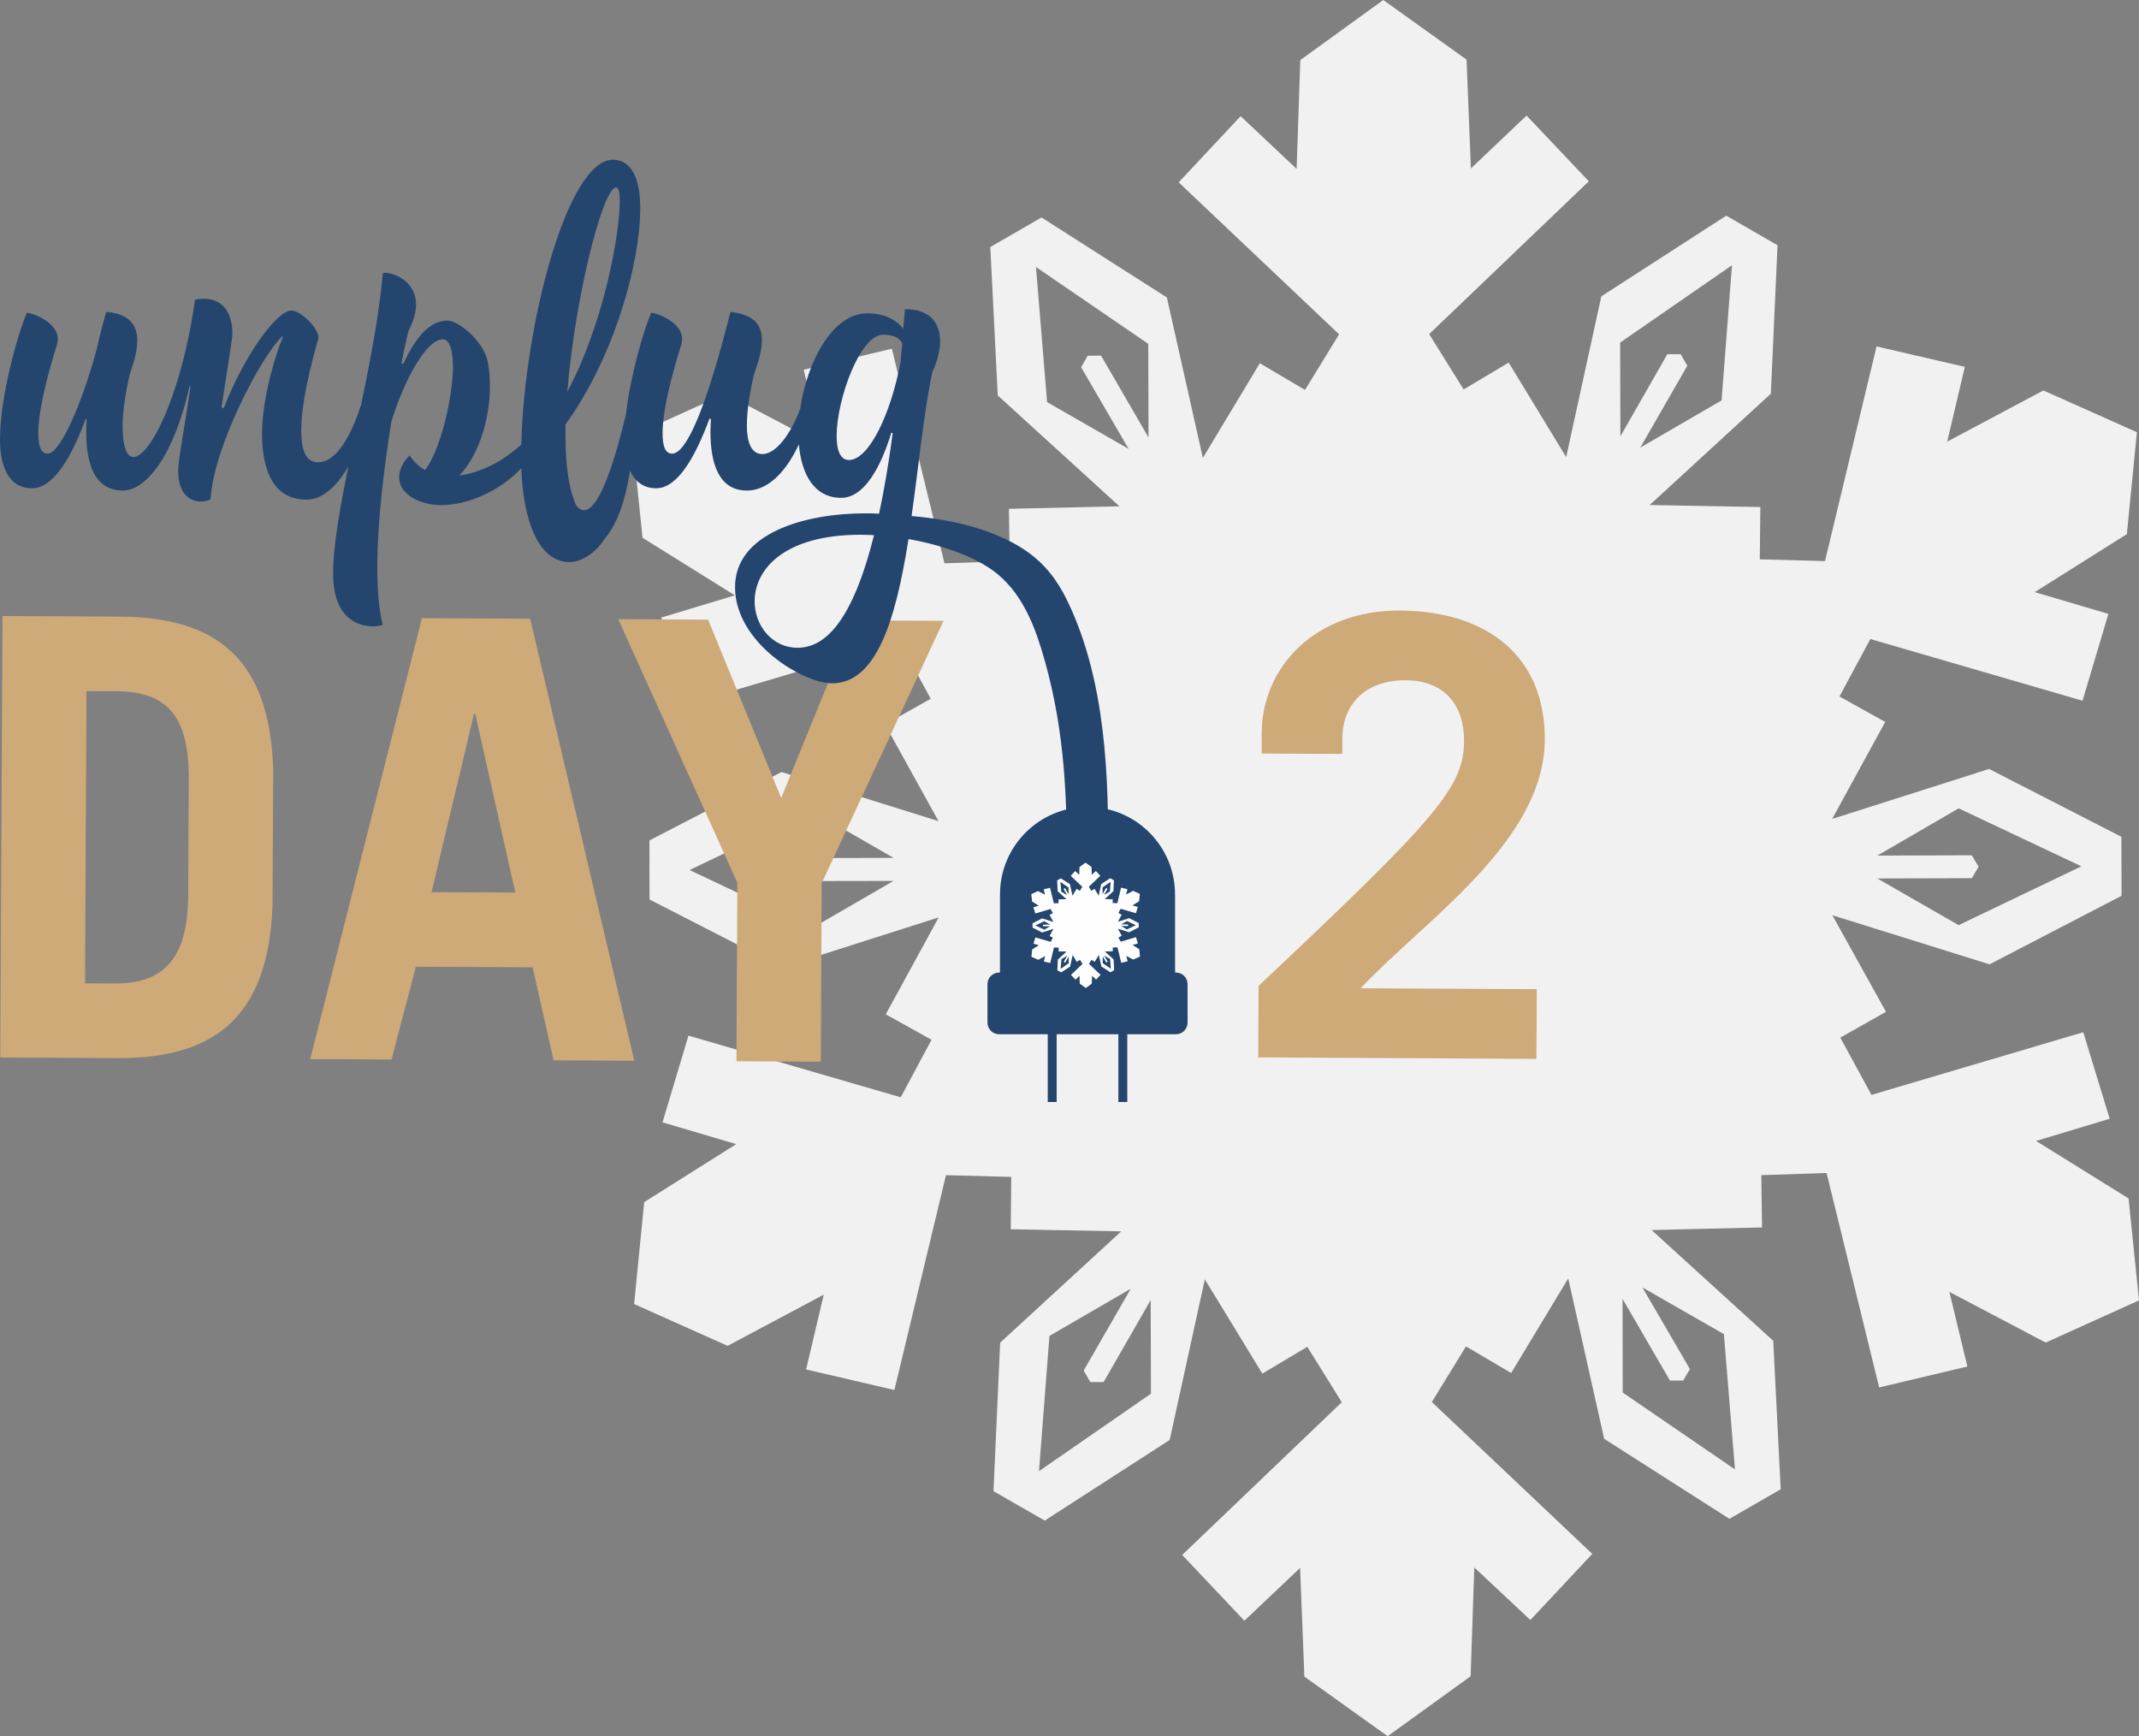 <?xml version="1.0" encoding="UTF-8"?>
<svg width="616px" height="500px" viewBox="0 0 616 500" version="1.1" xmlns="http://www.w3.org/2000/svg" xmlns:xlink="http://www.w3.org/1999/xlink">
    <rect x="0" y="0" width="616" height="500" fill="#808080" stroke="none"/>
    <!-- Generator: Sketch 52.4 (67378) - http://www.bohemiancoding.com/sketch -->
    <title>Unplug_Day_2</title>
    <desc>Created with Sketch.</desc>
    <g id="Desktop" stroke="none" stroke-width="1" fill="none" fill-rule="evenodd">
        <g id="Artboard" transform="translate(-691, -259)">
            <g id="Unplug_Day_2" transform="translate(691, 259)">
                <path d="M398.368,0 L374.468,17.301 L373.405,48.629 L357.276,33.457 L339.448,52.517 L385.644,96.284 L375.82,112.29 L362.816,104.607 L346.405,131.872 L336.04,85.664 L299.941,62.629 L294.47,65.791 L294.44,65.807 L285.194,71.132 L287.336,113.883 L322.372,145.81 L290.556,146.529 L290.782,161.614 L271.993,162.223 L256.84,100.421 L231.456,106.488 L236.606,128 L208.886,113.392 L182,125.54 L185.041,154.876 L211.635,171.453 L190.44,177.848 L198.046,202.779 L259.075,184.703 L268.025,201.233 L254.886,208.636 L270.282,236.479 L225.062,222.333 L187.033,242.032 L187.064,248.333 L187.033,248.364 L187.064,259.045 L225.18,278.597 L270.337,264.191 L255.082,292.114 L268.266,299.437 L259.402,316.006 L198.264,298.251 L190.793,323.221 L212.027,329.492 L185.517,346.192 L182.619,375.552 L209.55,387.585 L237.223,372.85 L232.15,394.386 L257.575,400.297 L272.425,338.433 L291.227,338.932 L291.078,354.009 L322.903,354.611 L288.03,386.672 L286.108,429.437 L291.586,432.583 L300.871,437.909 L336.852,414.688 L346.975,368.431 L363.534,395.588 L376.484,387.858 L386.41,403.825 L340.457,447.802 L358.361,466.752 L374.412,451.535 L375.641,482.836 L399.625,500 L423.517,482.743 L424.573,451.401 L440.726,466.542 L458.553,447.497 L412.349,403.764 L422.181,387.741 L435.186,395.41 L451.629,368.173 L461.977,414.36 L498.052,437.4 L503.515,434.254 L512.815,428.883 L510.666,386.132 L475.63,354.236 L507.439,353.487 L507.226,338.433 L526.032,337.807 L541.169,399.562 L566.576,393.543 L561.395,372.046 L589.134,386.647 L616,374.489 L613,345.139 L586.358,328.578 L607.56,322.184 L599.947,297.266 L538.95,315.312 L529.978,298.814 L543.139,291.396 L527.696,263.581 L572.963,277.715 L610.968,257.983 L610.961,251.683 L610.928,240.985 L572.83,221.448 L527.64,235.839 L542.912,207.91 L529.744,200.577 L538.629,184.032 L599.736,201.804 L607.185,176.793 L585.982,170.523 L612.5,153.821 L615.401,124.478 L588.459,112.446 L560.769,127.188 L565.843,105.645 L540.419,99.766 L525.578,161.583 L506.789,161.083 L506.961,146.02 L475.091,145.436 L509.979,113.375 L511.902,70.624 L506.415,67.463 L497.139,62.107 L461.157,85.343 L451.034,131.63 L434.482,104.427 L421.508,112.157 L411.583,96.219 L457.552,52.213 L439.633,33.279 L423.596,48.511 L422.345,17.177 L398.368,0 Z M466.572,98.657 L498.787,76.387 L495.786,115.312 L472.37,128.906 L485.929,105.317 L483.993,101.998 L480.163,102.014 L466.65,125.656 L466.572,98.657 Z M301.544,115.804 L298.347,76.895 L330.679,99.016 L330.757,125.993 L317.089,102.42 L313.243,102.435 L311.352,105.778 L325.037,129.281 L301.544,115.804 Z M564.07,232.793 L599.409,249.488 L564.052,266.431 L540.646,252.985 L567.866,252.909 L569.805,249.597 L567.85,246.311 L540.646,246.395 L564.07,232.793 Z M198.585,250.559 L233.933,233.614 L257.363,247.06 L230.121,247.122 L228.198,250.433 L230.134,253.737 L257.332,253.689 L233.917,267.252 L198.585,250.559 Z M484.743,397.58 L486.666,394.268 L472.988,370.766 L496.457,384.212 L499.645,423.167 L467.321,401.046 L467.267,374.052 L480.93,397.596 L484.743,397.58 Z M302.223,384.727 L325.645,371.141 L312.087,394.698 L313.994,398.017 L317.823,398.017 L331.382,374.397 L331.461,401.358 L299.215,423.674 L302.223,384.727 Z" id="Fill-1" fill="#F2F1F2"></path>
                <g id="day-2" transform="translate(0, 44)">
                    <path d="M0.718,133.403 L34.529,133.577 C62.352,133.72 77.788,145.774 78.685,177.83 L78.483,216.924 C77.26,248.967 61.7,260.862 33.878,260.718 L0.067,260.545 L0.718,133.403 Z M24.48,239.189 L32.931,239.23 C46.314,239.3 54.096,232.999 54.194,213.98 L54.365,180.524 C54.459,162.561 48.508,155.132 33.361,155.057 L24.912,155.013 L24.48,239.189 Z" id="Fill-1" fill="#CEAA79"></path>
                    <path d="M89.342,261.004 L121.513,134.023 L152.679,134.185 L182.668,261.482 L159.425,261.362 L153.397,234.566 L119.765,234.392 L112.757,261.123 L89.342,261.004 Z M124.273,212.931 L148.401,213.056 L136.865,161.575 L136.512,161.573 L124.273,212.931 Z" id="Fill-3" fill="#CEAA79"></path>
                    <polygon id="Fill-4" fill="#CEAA79" points="224.971 185.801 245.839 134.661 271.725 134.794 236.644 210.338 236.381 261.757 212.08 261.633 212.343 210.212 178.04 134.314 203.925 134.447"></polygon>
                    <g id="Group-11" transform="translate(0, 0.361)">
                        <path d="M362.345,260.165 L362.451,239.564 C413.414,191.573 421.562,182.458 421.63,169.075 C421.682,158.86 416.086,151.61 404.815,151.552 C393.016,151.493 386.639,158.68 386.591,168.188 L386.567,172.767 L363.324,172.648 L363.354,166.659 C363.447,147.993 378.503,131.342 403.155,131.469 C427.985,131.597 445.003,144.362 444.877,168.664 C444.73,198.073 410.271,220.613 391.858,240.242 L442.574,240.503 L442.47,260.576 L362.345,260.165 Z" id="Fill-5" fill="#CEAA79"></path>
                        <path d="M338.666,235.718 L338.405,235.718 L338.405,213.529 L338.382,213.529 C338.384,213.425 338.389,213.323 338.389,213.222 C338.389,199.302 327.107,188.019 313.187,188.019 C299.27,188.019 287.987,199.302 287.987,213.222 C287.987,213.323 287.993,213.425 287.995,213.529 L287.969,213.529 L287.969,235.718 L287.71,235.718 C285.874,235.718 284.374,237.219 284.374,239.054 L284.374,250.154 C284.374,251.989 285.874,253.489 287.71,253.489 L301.735,253.489 L301.735,273.006 L304.303,273.006 L304.303,253.489 L322.073,253.489 L322.073,273.006 L324.641,273.006 L324.641,253.489 L338.666,253.489 C340.502,253.489 342.002,251.989 342.002,250.154 L342.002,239.054 C342.002,237.219 340.502,235.718 338.666,235.718" id="Fill-7" fill="#24466E"></path>
                        <path d="M307.73,129.401 C303.238,119.891 297.485,113.702 285.198,109.029 C278.046,106.309 270.328,104.92 262.52,104.254 C264.59,89.673 266.033,74.363 268.502,62.789 C269.554,60.557 270.736,57.146 270.736,53.997 C270.736,49.141 268.373,44.677 260.629,44.677 L260.103,50.32 C258.267,47.827 254.724,45.861 249.736,45.861 C239.789,45.861 232.433,59.756 230.465,73.283 C228.011,80.07 223.647,86.411 219.554,86.411 C216.272,86.411 215.09,82.868 215.09,78.143 C215.09,73.681 216.011,68.17 217.193,63.313 C218.504,59.641 219.423,56.358 219.423,53.734 C219.423,49.141 217.193,46.253 210.366,45.466 C203.542,72.5 197.769,86.28 193.569,86.28 C191.468,86.28 190.815,83.918 190.815,80.375 C190.815,72.763 194.358,60.82 196.193,54.914 C196.325,54.39 196.456,53.734 196.456,53.339 C196.456,48.352 188.975,45.729 187.662,45.729 L187.531,45.729 C185.478,50.374 181.564,63.558 180.243,75.106 C180.225,75.172 180.195,75.212 180.179,75.28 C178.511,82.224 172.021,108.786 165.963,101.227 C163.759,96.411 162.86,89.426 162.86,81.423 L162.86,77.88 C176.64,58.851 184.382,31.818 184.382,15.543 C184.382,7.145 181.891,1.633 176.509,1.633 C163.255,1.633 150.918,49.665 150.131,83.655 C144.882,88.38 138.844,91.66 132.284,92.581 C137.925,86.672 141.078,76.306 141.078,66.988 C141.078,64.363 140.946,62.002 140.42,59.641 C139.238,53.866 132.021,47.959 128.872,47.959 C123.358,47.959 119.291,53.602 116.14,60.426 L115.616,60.294 C116.666,54.784 117.585,51.241 117.585,51.11 C119.159,47.959 119.815,45.466 119.815,43.366 C119.815,36.409 113.123,34.179 110.893,34.179 C110.499,34.179 110.236,34.311 110.236,34.442 C109.166,46.373 106.587,59.714 103.913,72.649 C103.871,72.647 103.851,72.631 103.805,72.631 C103.805,72.631 99.214,88.773 91.6,88.773 C87.929,88.773 86.747,84.966 86.747,79.718 C86.747,69.088 91.733,53.208 91.733,52.947 C91.733,50.059 86.616,45.072 83.86,45.072 C79.79,45.072 70.472,57.672 64.436,73.157 C64.173,73.157 63.912,73.024 63.781,73.024 C65.355,62.658 66.929,53.076 66.929,51.765 C66.929,44.808 63.386,40.61 56.168,41.923 C50.786,79.981 35.3,100.06 35.3,78.275 C35.3,71.844 37.403,63.313 37.403,63.313 C39.632,56.883 42.913,46.385 30.577,45.466 C29.79,48.352 28.74,52.026 27.955,55.832 C23.226,73.289 17.061,86.28 13.778,86.28 C11.68,86.28 11.025,83.918 11.025,80.375 C11.025,72.763 14.568,60.82 16.403,54.914 C16.534,54.39 16.666,53.734 16.666,53.339 C16.666,48.352 9.185,45.729 7.874,45.729 L7.74,45.729 C5.248,51.371 0.001,69.612 0.001,82.212 C0.001,89.954 2.494,96.255 9.185,96.255 C15.486,96.255 20.606,87.198 24.671,76.306 L24.934,76.306 C24.28,87.593 26.379,96.909 35.432,96.909 C41.864,96.909 50.001,87.33 54.592,66.858 L54.855,66.988 C53.279,78.012 51.312,87.985 51.312,91.136 C51.312,97.83 54.592,100.06 57.876,100.06 C58.793,100.06 59.711,99.928 60.63,99.404 C61.551,84.181 75.329,58.064 81.235,52.552 L81.496,52.684 C79.529,57.014 75.46,70.27 75.46,80.375 C75.46,90.478 78.35,99.535 88.319,99.535 C93.174,99.535 97.317,95.167 100.328,89.942 C97.865,102.062 95.93,112.965 95.93,120.796 C95.93,133.918 103.279,136.019 107.48,136.019 C109.054,136.019 110.236,135.624 110.236,135.624 C109.054,131.031 108.661,125.256 108.661,118.959 C108.661,105.835 110.63,90.086 112.729,76.964 C116.535,64.758 122.836,53.339 127.559,53.339 C129.526,53.339 130.444,56.622 130.444,61.215 C130.444,69.349 127.164,84.705 122.441,91.004 C120.736,90.086 119.159,88.641 117.98,86.804 C117.98,86.804 114.959,89.43 114.959,93.105 C114.959,98.354 121.523,101.11 127.033,101.11 C134.777,101.11 143.963,97.041 150.131,90.478 C150.657,105.703 155.119,117.514 164.042,117.514 C167.826,117.514 171.903,114.34 173.94,111.087 C175.335,109.425 176.547,107.489 177.549,105.318 C179.592,100.898 180.634,96.086 181.447,91.196 C182.866,94.263 185.251,96.255 188.975,96.255 C195.143,96.255 200.262,87.198 204.33,76.174 L204.724,76.306 C204.724,77.488 204.593,78.669 204.593,79.849 C204.593,89.299 207.086,96.909 215.09,96.909 C221.936,96.909 227.003,90.213 230.066,83.611 C230.799,92.198 234.46,99.009 242.256,99.009 C249.081,99.009 253.806,89.691 256.691,80.244 L257.086,80.375 C255.904,89.299 254.593,96.909 253.148,103.603 C251.835,103.471 250.394,103.471 249.212,103.471 C231.626,103.471 211.679,109.246 211.679,124.732 C211.679,140.742 231.232,152.423 239.629,152.423 C252.52,152.423 257.915,133.823 261.458,112.006 L261.623,110.884 C269.817,112.311 278.057,114.947 284.291,118.821 C293.015,124.246 297.126,133.633 299.812,142.306 C306.096,162.604 307.397,182.4 307.156,203.336 C307.114,206.913 319.044,206.975 319.086,203.336 C319.363,179.24 318.393,151.979 307.73,129.401 M177.427,9.638 C178.217,9.638 178.478,11.081 178.478,13.574 C178.478,23.155 173.884,48.746 163.386,68.433 C165.616,41.134 173.621,9.638 177.427,9.638 M244.486,88.117 C241.995,88.117 240.942,85.361 240.942,81.162 C240.942,70.794 247.636,52.026 254.33,52.026 C257.873,52.026 259.316,53.339 259.842,54.653 L259.316,60.033 C256.56,74.732 250.263,88.117 244.486,88.117 M251.703,109.77 C245.406,134.837 237.531,142.186 229.657,142.186 C222.44,142.186 217.32,135.887 217.32,128.799 C217.32,119.875 225.457,109.639 247.901,109.639 L247.909,109.639 C248.792,109.643 249.693,109.667 250.607,109.704 C250.97,109.724 251.325,109.732 251.703,109.77" id="Fill-9" fill="#24466E"></path>
                    </g>
                    <path d="M319.68,232.17 L319.909,234.982 L317.58,233.386 L317.576,231.437 L318.56,233.137 L318.835,233.135 L318.974,232.896 L317.988,231.2 L319.68,232.17 Z M317.524,211.555 L319.847,209.949 L319.632,212.759 L317.942,213.739 L318.921,212.037 L318.781,211.798 L318.504,211.798 L317.53,213.506 L317.524,211.555 Z M307.779,233.408 L305.454,235.02 L305.671,232.208 L307.361,231.228 L306.382,232.927 L306.52,233.167 L306.797,233.167 L307.773,231.461 L307.779,233.408 Z M305.621,212.795 L305.392,209.985 L307.723,211.581 L307.729,213.53 L306.743,211.828 L306.466,211.828 L306.328,212.069 L307.317,213.767 L305.621,212.795 Z M300.472,222.75 L302.433,222.748 L300.745,223.727 L298.196,222.521 L300.745,221.298 L302.435,222.27 L300.47,222.274 L300.332,222.513 L300.472,222.75 Z M324.829,222.214 L322.866,222.22 L324.556,221.24 L327.105,222.444 L324.554,223.667 L322.866,222.697 L324.831,222.691 L324.971,222.451 L324.829,222.214 Z M326.164,228.155 L327.693,227.692 L327.145,225.893 L322.745,227.196 L322.097,226.005 L323.048,225.471 L321.934,223.462 L325.198,224.482 L327.94,223.057 L327.938,222.603 L327.936,221.83 L325.188,220.421 L321.93,221.459 L323.03,219.442 L322.081,218.914 L322.721,217.719 L327.129,219.002 L327.667,217.197 L326.136,216.744 L328.049,215.539 L328.259,213.42 L326.316,212.551 L324.319,213.616 L324.684,212.061 L322.85,211.637 L321.78,216.099 L320.425,216.063 L320.437,214.975 L318.14,214.933 L320.654,212.619 L320.794,209.532 L320.397,209.303 L319.73,208.917 L317.133,210.595 L316.404,213.936 L315.21,211.972 L314.274,212.532 L313.558,211.38 L316.874,208.203 L315.581,206.836 L314.425,207.936 L314.335,205.674 L312.606,204.435 L310.882,205.682 L310.804,207.944 L309.642,206.85 L308.355,208.225 L311.687,211.384 L310.98,212.54 L310.041,211.986 L308.857,213.954 L308.11,210.619 L305.505,208.955 L305.111,209.184 L305.109,209.184 L304.443,209.568 L304.597,212.655 L307.124,214.961 L304.83,215.013 L304.846,216.101 L303.491,216.144 L302.397,211.683 L300.567,212.121 L300.938,213.673 L298.939,212.619 L297,213.496 L297.22,215.614 L299.137,216.812 L297.608,217.272 L298.158,219.072 L302.558,217.769 L303.204,218.96 L302.257,219.496 L303.367,221.505 L300.105,220.485 L297.363,221.905 L297.365,222.362 L297.363,222.364 L297.365,223.135 L300.115,224.546 L303.371,223.506 L302.271,225.522 L303.222,226.05 L302.582,227.246 L298.172,225.965 L297.634,227.768 L299.167,228.221 L297.253,229.426 L297.044,231.544 L298.987,232.413 L300.982,231.349 L300.617,232.905 L302.451,233.332 L303.523,228.866 L304.878,228.902 L304.868,229.99 L307.163,230.034 L304.647,232.347 L304.509,235.434 L304.904,235.661 L305.573,236.046 L308.168,234.37 L308.899,231.03 L310.093,232.991 L311.027,232.433 L311.743,233.587 L308.429,236.761 L309.72,238.128 L310.878,237.03 L310.966,239.29 L312.695,240.53 L314.419,239.282 L314.495,237.021 L315.661,238.113 L316.946,236.74 L313.614,233.581 L314.323,232.425 L315.26,232.979 L316.448,231.012 L317.193,234.346 L319.796,236.01 L320.188,235.783 L320.86,235.394 L320.704,232.31 L318.177,230.006 L320.471,229.952 L320.457,228.866 L321.812,228.82 L322.904,233.278 L324.738,232.844 L324.363,231.291 L326.364,232.346 L328.303,231.469 L328.085,229.35 L326.164,228.155 Z" id="Fill-12" fill="#FEFEFE"></path>
                </g>
            </g>
        </g>
    </g>
</svg>